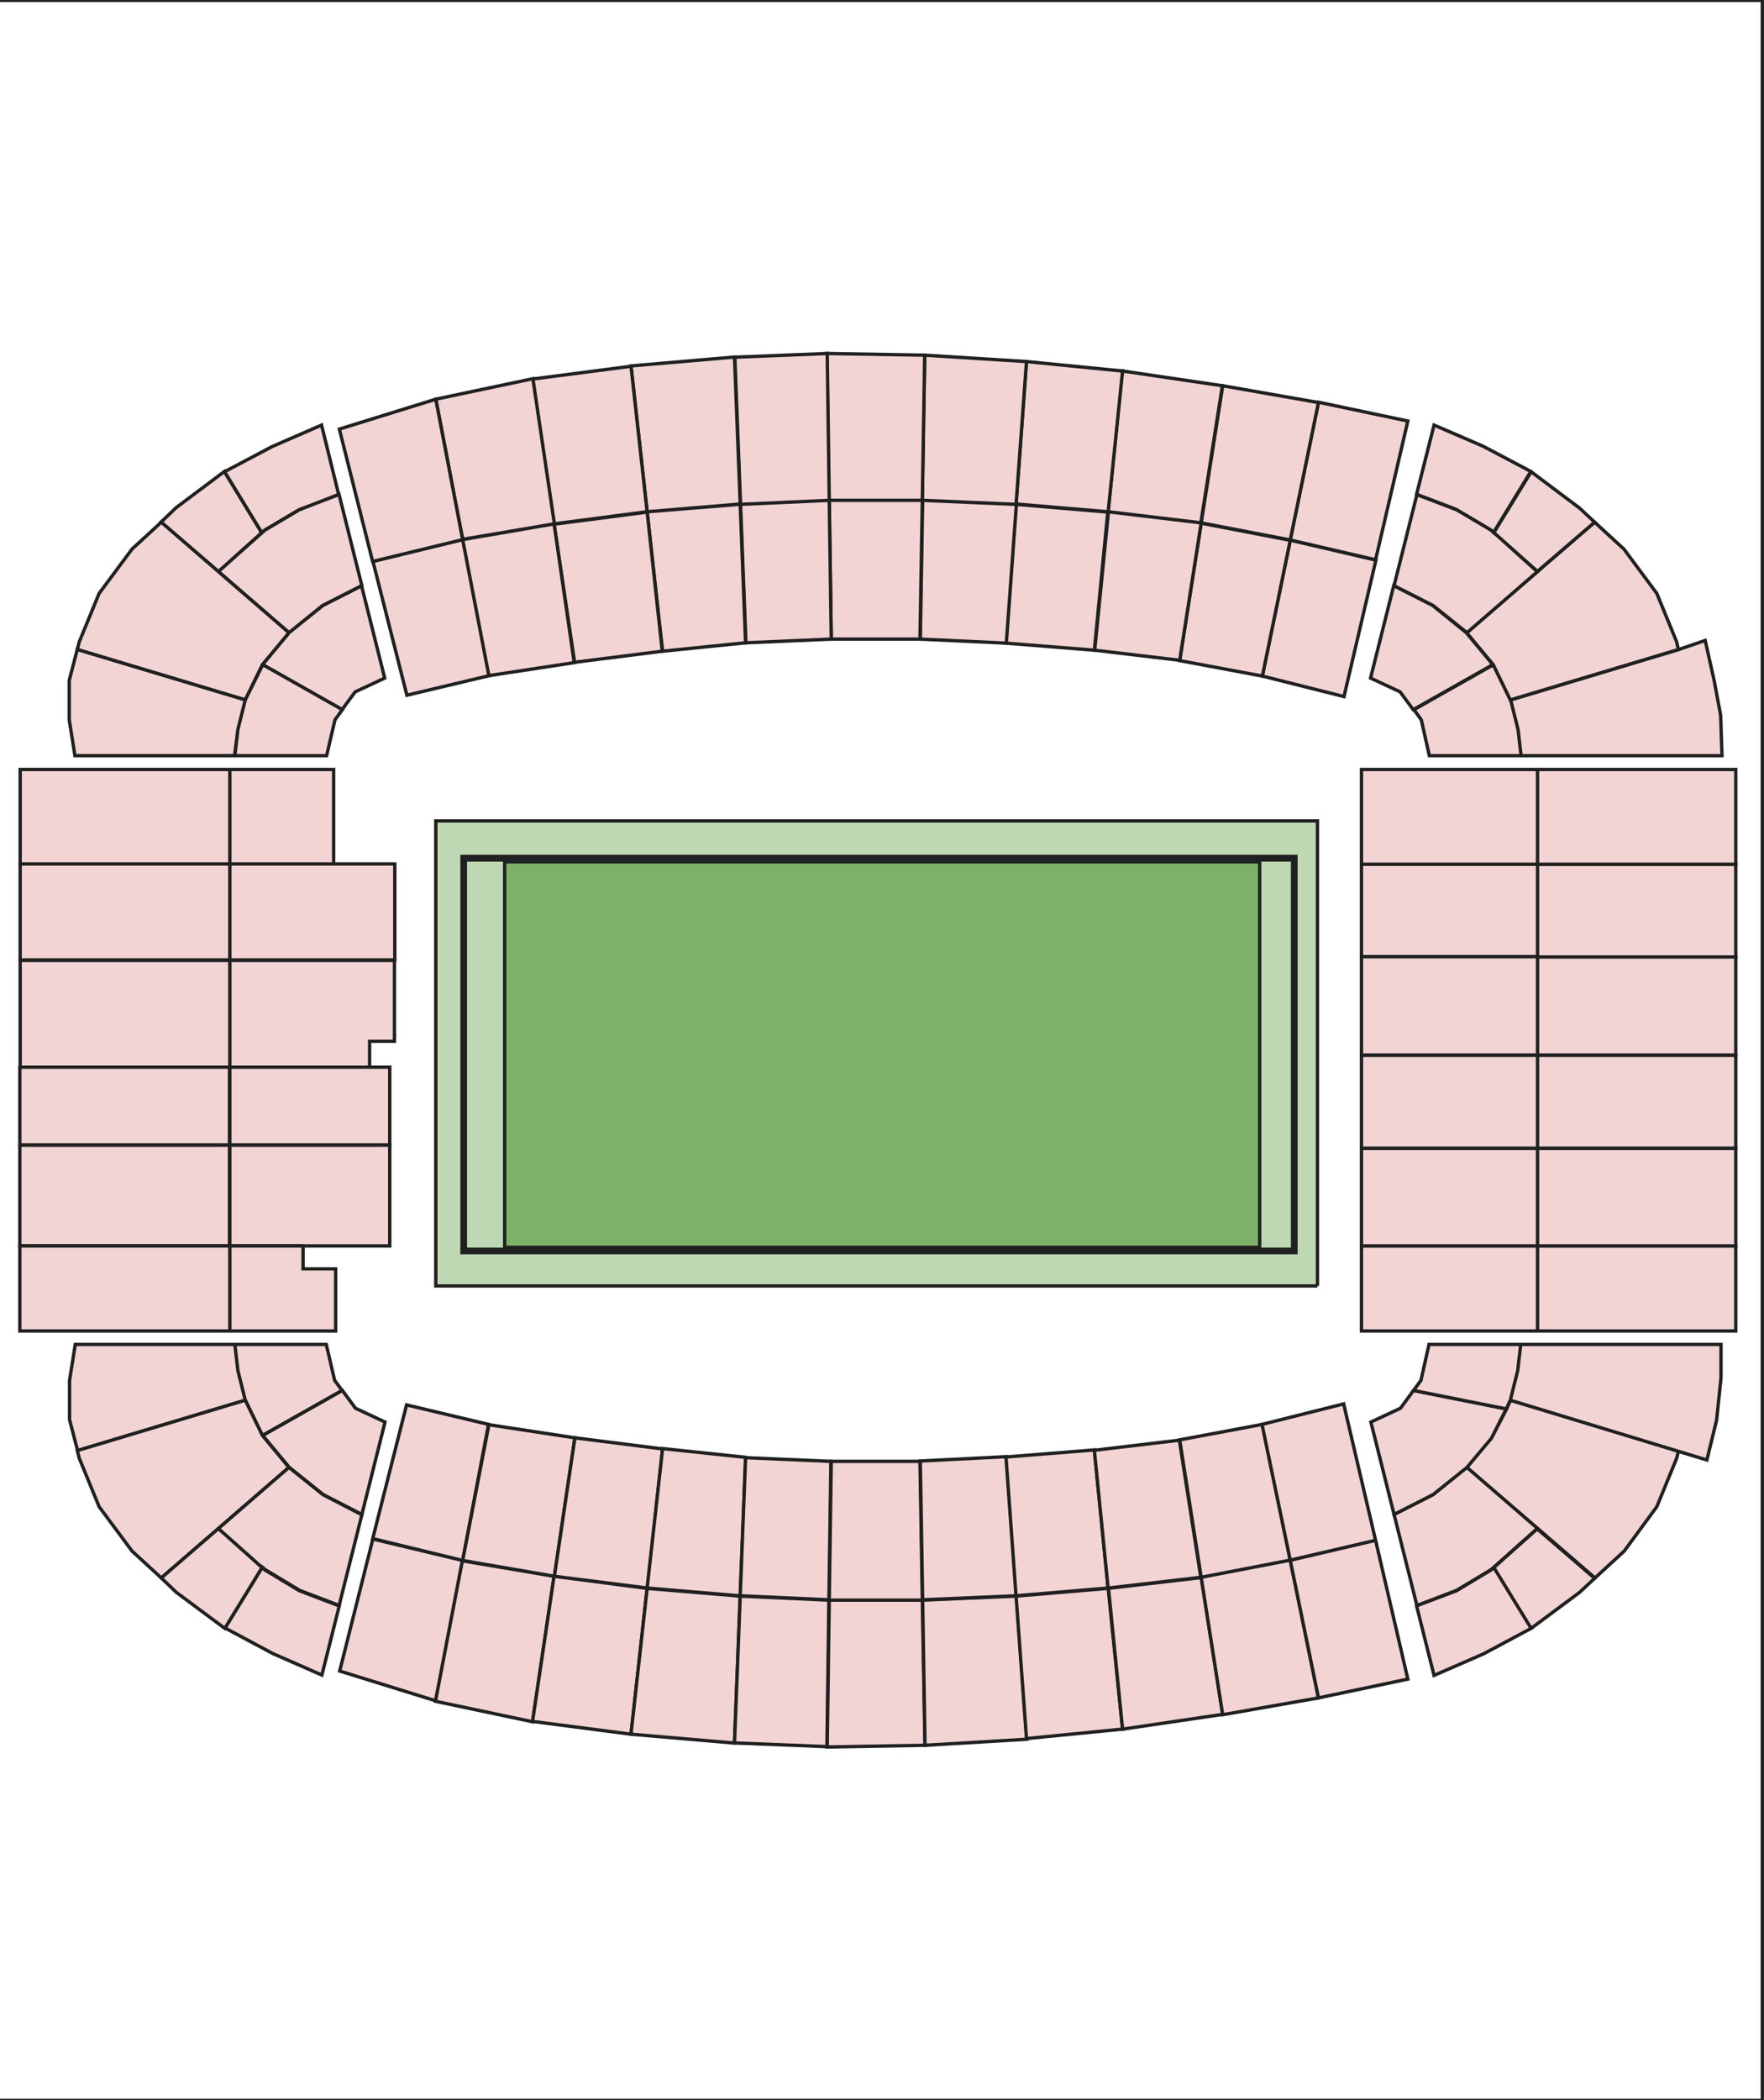 <?xml version="1.0" encoding="utf-8"?>
<!-- Generator: Adobe Illustrator 21.1.0, SVG Export Plug-In . SVG Version: 6.00 Build 0)  -->
<svg version="1.1" id="Layer_1" xmlns="http://www.w3.org/2000/svg" xmlns:xlink="http://www.w3.org/1999/xlink" x="0px" y="0px"
	 viewBox="0 0 525 625" style="enable-background:new 0 0 525 625;" xml:space="preserve">
<rect x="0" y="0" width="525" height="625" fill="#808080" stroke="none"/>
<style type="text/css">
	.st0{fill:#FFFFFF;stroke:#202020;stroke-miterlimit:10;}
	.st1{fill:#7EB168;stroke:#202020;stroke-miterlimit:10;}
	.st2{fill:none;stroke:#202020;}
	.st3{fill:#BFD8B4;stroke:#202020;stroke-miterlimit:10;}
	.st4{fill:none;stroke:#202020;stroke-width:2;}
	.st5{fill:#F3D4D4;stroke:#202020;stroke-miterlimit:10;}
</style>
<g>
	<path class="st0" d="M524.5,0.1h-525v625h525V0.1z"/>
	<path class="st1" d="M384.7,372.1V255.3H137.3v116.8H384.7z"/>
	<path class="st2" d="M384.7,372.1H137.3V255.3h247.4V372.1z"/>
	<path class="st3" d="M392.1,382.7V244.3H129.7v138.4H392.1 M374.9,256.5v114.7H150.2V256.5H374.9z"/>
	<path class="st4" d="M308.5,255.4h2h2.3h2.1h2h2h2h2.2h2h2h2h2h2.3h2.1h2h2h2h2.1h2.5h2h2h2h2.4h2h2h2h2h2.1h20.6v116.9h-20.6h-10
		h-10.9h-10.2h-10.2h-10.3h-10.3h-10.8h-10.2h-10.8h-10.3h-10.2h-10.3h-10.4h-10.8h-10.3h-10.1h-10.7h-9.9h-10.2h-9.1h-20.6V255.4
		h20.6h1.5h2h2h2h1.7h2h2h2h2h2.2h1.9h2h2h2h2h2.2h2h2h2h2.5h2h2h2h2h2.1h2.1h2h2h2h2.3h2.3h2h2h2h2.5h2.2h2h2h2h2.2h2.1h2h2h2h2.2
		h2.2h2h2h2h2h2.1h2h2h2h2.2h2.3h2h2h2h2.5h2.1h2h2h2h2.1h2.3h2h2h2h2.5h2h2H308.5z"/>
	<path id="sec_1_low" class="st5" d="M384.2,160.8l-0.2,0l-8.3,40.4l24.3,6.1l9.5-40.6L384.2,160.8z M409.4,166.6l9.6-41.3
		l-26.6-5.6l-8.4,41L409.4,166.6z"/>
	<path id="sec_2_low" class="st5" d="M392.4,119.8l-28.5-5l-6.4,40.8l26.5,5.1L392.4,119.8z M384,160.8l-26.5-5.1l-6.4,40.9
		l24.6,4.6L384,160.8z"/>
	<path id="sec_3_low" class="st5" d="M329.8,152.3l27.6,3.3l6.4-40.8l-29.8-4.4L329.8,152.3z M357.5,155.6l-27.6-3.3l-4.1,41.2
		l25.3,3L357.5,155.6z"/>
	<path id="sec_4_low" class="st5" d="M334.1,110.4l-0.2,0l-28.4-2.8l-3.1,42.5l27.4,2.3L334.1,110.4z M329.7,152.3l-27.3-2.3
		l-3,41.4l26.3,2.1L329.7,152.3L329.7,152.3z"/>
	<path id="sec_5_low" class="st5" d="M275.2,105.7l-0.7,43.2l27.9,1.2l3.1-42.5L275.2,105.7z M302.5,150.1l-27.9-1.2l-0.7,41.3
		l25.6,1.2L302.5,150.1z"/>
	<path id="sec_6_low" class="st5" d="M274.5,148.9l0.7-43.2l-29.1-0.5l0.6,43.7H274.5z M274.5,148.9h-27.7l0.6,41.3h26.4
		L274.5,148.9z"/>
	<path id="sec_7_low" class="st5" d="M246.8,148.9l-0.6-43.7l-27.5,1.1l1.7,43.8L246.8,148.9z M247.4,190.2l-0.6-41.3l-26.4,1.2
		l1.6,41.2L247.4,190.2z"/>
	<path id="sec_8_low" class="st5" d="M220.3,150.1h-0.4l-27.3,2.2l4.6,41.5l24.7-2.5L220.3,150.1z M218.6,106.3h-0.5l-30.3,2.6
		l4.8,43.4l27.7-2.3L218.6,106.3z"/>
	<path id="sec_9_low" class="st5" d="M158.5,112.8l6.4,43.2l27.7-3.6l-4.8-43.4L158.5,112.8z M192.6,152.3h-0.1l-27.6,3.6l6.1,41.2
		l26.1-3.3L192.6,152.3z"/>
	<path id="sec_10_low" class="st5" d="M164.9,155.9l-27.3,4.7l7.7,40.5l25.6-3.9L164.9,155.9z M137.7,160.5l27.3-4.6l-6.4-43.2
		l-28.9,6.1L137.7,160.5z"/>
	<path id="sec_11_low" class="st5" d="M137.7,160.6l-8-41.8l-28.7,8.9l9.9,39.4L137.7,160.6z M137.7,160.6l-26.7,6.5l10.1,39.8
		l24.4-5.8L137.7,160.6z"/>
	<path id="sec_12_low" class="st5" d="M78.1,197.8l23.7,13.4l3.9-5.3l8.8-4.1l-6.9-27.5l-11.6,5.9L86,188.3L78.1,197.8z M89.1,151.7
		l-10.3,6.1L65,170.1l21,18.2l10.1-8.1l11.6-5.9l-6.8-27.2L89.1,151.7z M47.9,155.4L65,170.1l12.9-11.6l-11.1-18.2l-14.4,10.8
		L47.9,155.4z M95.7,126.5l-14.7,6.4l-14.2,7.5l11.1,18.2l0.8-0.8l10.3-6.1l11.8-4.5L95.7,126.5z"/>
	<path id="sec_13_low" class="st5" d="M48,155.4l-8.7,8l-9.8,13.2L23.6,191l-0.6,2.3l50,15l5.1-10.5l7.9-9.5L48,155.4z"/>
	<path id="sec_14_low" class="st5" d="M70.8,217.1l2.2-8.8l-50-15l-2.4,9.2v11.7l1.7,10.7h47.5L70.8,217.1z M99.7,214.2l2.2-3
		l-23.7-13.4L73,208.3l-2.2,8.8l-0.9,7.8h27.3L99.7,214.2z"/>
	<path id="sec_15_low" class="st5" d="M68.4,257.1V229H6v28.2H68.4z M68.4,229v28.2h30.9V229H68.4z"/>
	<path id="sec_16_low" class="st5" d="M68.4,285.7v-28.6H6v28.6H68.4z M68.4,257.1v28.6h49.1v-28.6H68.4z"/>
	<path id="sec_17_low" class="st5" d="M6,285.8v31.9h62.4v-31.9H6z M68.4,285.8v31.9H110v-7.8h7.4v-24.1H68.4z"/>
	<path id="sec_18_low" class="st5" d="M5.9,317.6v23.2h62.4v-23.2H5.9z M68.4,317.6v23.2H116v-23.2H68.4z"/>
	<path id="sec_19_low" class="st5" d="M68.4,340.8H5.9v30h62.4V340.8z M116,340.8H68.4v30H116V340.8z"/>
	<path id="sec_20_low" class="st5" d="M68.4,396.1v-25.3H5.9v25.3H68.4z M90.2,377.6v-6.8H68.4v25.3h31.5v-18.5H90.2z"/>
	<path id="sec_21_low" class="st5" d="M73,416.7l-2.2-8.8l-0.9-7.8H22.4l-1.7,10.7v11.7l2.4,9.2L73,416.7z M70.8,407.9l2.2,8.8
		l5.1,10.5l23.7-13.4l-2.2-3l-2.5-10.7H69.9L70.8,407.9z"/>
	<path id="sec_22_low" class="st5" d="M107.7,450.7l6.9-27.5l-8.8-4.1l-3.9-5.3l-23.7,13.4l7.9,9.5l10.1,8.1L107.7,450.7z M23.6,434
		l5.9,14.4l9.8,13.2l8.7,8L86,436.7l-7.9-9.5L73,416.7l-50,15L23.6,434z"/>
	<path id="sec_23_low" class="st5" d="M95.8,498.5l5.2-20.7l-11.8-4.5l-10.3-6.2l-0.8-0.7l-11.1,18.1l14.2,7.6L95.8,498.5z
		 M52.5,473.9l14.4,10.7L78,466.5L65,454.9L48,469.6L52.5,473.9z M96.1,444.8L86,436.7l-21,18.2l13.8,12.3l10.3,6.2l11.8,4.5
		l6.8-27.1L96.1,444.8z"/>
	<path id="sec_24_low" class="st5" d="M137.7,464.4l-26.7-6.5l-9.9,39.4l28.7,8.9L137.7,464.4z M137.7,464.4l7.7-40.5l-24.4-5.8
		L110.9,458L137.7,464.4z"/>
	<path id="sec_25_low" class="st5" d="M164.9,469.1l-27.3-4.6l-8,41.8l28.9,6.1L164.9,469.1z M137.7,464.4l27.3,4.7l6.1-41.2
		l-25.6-3.9L137.7,464.4z"/>
	<path id="sec_26_low" class="st5" d="M192.6,472.7l-27.7-3.6l-6.4,43.2l29.3,3.8L192.6,472.7z M197.2,431.2l-26.1-3.3l-6.1,41.2
		l27.6,3.5l0.1,0L197.2,431.2z"/>
	<path id="sec_27_low" class="st5" d="M220.3,475l-27.7-2.3l-4.8,43.4l30.3,2.6h0.5L220.3,475z M219.9,474.9h0.4l1.6-41.2l-24.7-2.6
		l-4.6,41.5L219.9,474.9z"/>
	<path id="sec_28_low" class="st5" d="M220.3,474.9l-1.7,43.8l27.5,1.1l0.6-43.7L220.3,474.9z M221.9,433.8l-1.6,41.2l26.4,1.2
		l0.6-41.3L221.9,433.8z"/>
	<path id="sec_29_low" class="st5" d="M274.5,476.2h-27.7l-0.6,43.7l29.1-0.5L274.5,476.2z M246.8,476.2h27.7l-0.7-41.3h-26.4
		L246.8,476.2z"/>
	<path id="sec_30_low" class="st5" d="M302.5,475l-27.9,1.2l0.7,43.2l30.3-1.8L302.5,475z M273.9,434.8l0.7,41.3l27.9-1.2l-3-41.4
		L273.9,434.8z"/>
	<path id="sec_31_low" class="st5" d="M329.8,472.6l-27.4,2.3l3.1,42.5l28.4-2.8l0.2,0L329.8,472.6z M325.7,431.5l-26.3,2.1l3,41.4
		l27.3-2.3l0.1,0L325.7,431.5z"/>
	<path id="sec_32_low" class="st5" d="M357.5,469.4l-27.6,3.2l4.2,42l29.8-4.4L357.5,469.4z M329.8,472.7l27.6-3.2l-6.4-40.9
		l-25.3,3L329.8,472.7z"/>
	<path id="sec_33_low" class="st5" d="M363.9,510.3l28.5-5l-8.4-41l-26.5,5.1L363.9,510.3z M384,464.3l-8.3-40.4l-24.6,4.6l6.4,40.9
		L384,464.3z"/>
	<path id="sec_34_low" class="st5" d="M419,499.7l-9.6-41.3l-25.4,5.9l8.4,41L419,499.7z M384,464.3l0.2,0l25.2-5.9l-9.5-40.6
		l-24.3,6.1L384,464.3z"/>
	<path id="sec_35_low" class="st5" d="M426.5,444.8l-11.6,5.9l6.8,27.1l11.8-4.5l10.3-6.2l13.8-12.3l-21-18.2L426.5,444.8z
		 M444.6,466.5l11.1,18.1l14.4-10.7l4.5-4.2l-17.1-14.7L444.6,466.5z M421.6,477.9l5.2,20.7l14.7-6.4l14.2-7.6l-11.1-18.1l-0.8,0.7
		l-10.3,6.2L421.6,477.9z"/>
	<path id="sec_36_low" class="st5" d="M493.1,448.4l5.9-14.4l0.6-2.3l-50-15l-5.7,11.3l-7.3,8.7l38.1,32.9l8.7-8L493.1,448.4z
		 M420.7,413.8l-3.9,5.3l-8.8,4.1l6.9,27.5l11.6-5.9l10.1-8.1l7.3-8.7l4.5-8.7L420.7,413.8z"/>
	<path id="sec_37_low" class="st5" d="M512.2,410.1v-10h-59.6l-0.9,7.8l-2.2,8.8l58.5,17.8l2.9-11.9L512.2,410.1z M449.5,416.7
		l2.2-8.8l0.9-7.8h-27.3l-2.4,10.7l-2.2,3l27.6,5.5L449.5,416.7z"/>
	<path id="sec_38_low" class="st5" d="M457.6,396.1v-25.3h-52.4v25.3H457.6z M516.6,396.1v-25.3h-59v25.3H516.6z"/>
	<path id="sec_39_low" class="st5" d="M516.6,370.8v-29.1h-59v29.1H516.6z M457.6,370.8v-29.1h-52.4v29.1H457.6z"/>
	<path id="sec_40_low" class="st5" d="M457.6,314h-52.4v27.7h52.4V314z M516.6,341.7V314h-59v27.7H516.6z"/>
	<path id="sec_41_low" class="st5" d="M516.6,314v-29.3h-59V314H516.6z M405.2,284.7V314h52.4v-29.3H405.2z"/>
	<path id="sec_42_low" class="st5" d="M405.2,257.1v27.6h52.4v-27.6H405.2z M516.6,284.8v-27.6h-59v27.6H516.6z"/>
	<path id="sec_43_low" class="st5" d="M516.6,257.1V229h-59v28.2H516.6z M457.6,257.1V229h-52.4v28.2H457.6z"/>
	<path id="sec_44_low" class="st5" d="M507.5,190.6l-7.9,2.7l-50,15l2.2,8.8l0.9,7.8h59.8l-0.4-12l-1.9-10.2L507.5,190.6z
		 M449.6,208.3l-5.1-10.5l-23.7,13.4l2.2,3l2.4,10.7h27.3l-0.9-7.8L449.6,208.3z"/>
	<path id="sec_45_low" class="st5" d="M499.5,193.3L499,191l-5.9-14.4l-9.8-13.2l-8.7-8l-38.1,32.9l7.9,9.5l5.1,10.5L499.5,193.3z"
		/>
	<path id="sec_46_low" class="st5" d="M444.6,158.5l12.9,11.6l17.1-14.7l-4.5-4.2l-14.4-10.8L444.6,158.5z M426.8,126.5l-5.2,20.6
		l11.8,4.5l10.3,6.1l0.8,0.8l11.1-18.2l-14.2-7.5L426.8,126.5z M414.9,174.3l11.6,5.9l10.1,8.1l21-18.2l-13.8-12.3l-10.3-6.1
		l-11.8-4.5L414.9,174.3z M426.4,180.2l-11.6-5.9l-6.9,27.5l8.8,4.1l3.9,5.3l23.7-13.4l-7.9-9.5L426.4,180.2z"/>
</g>
</svg>